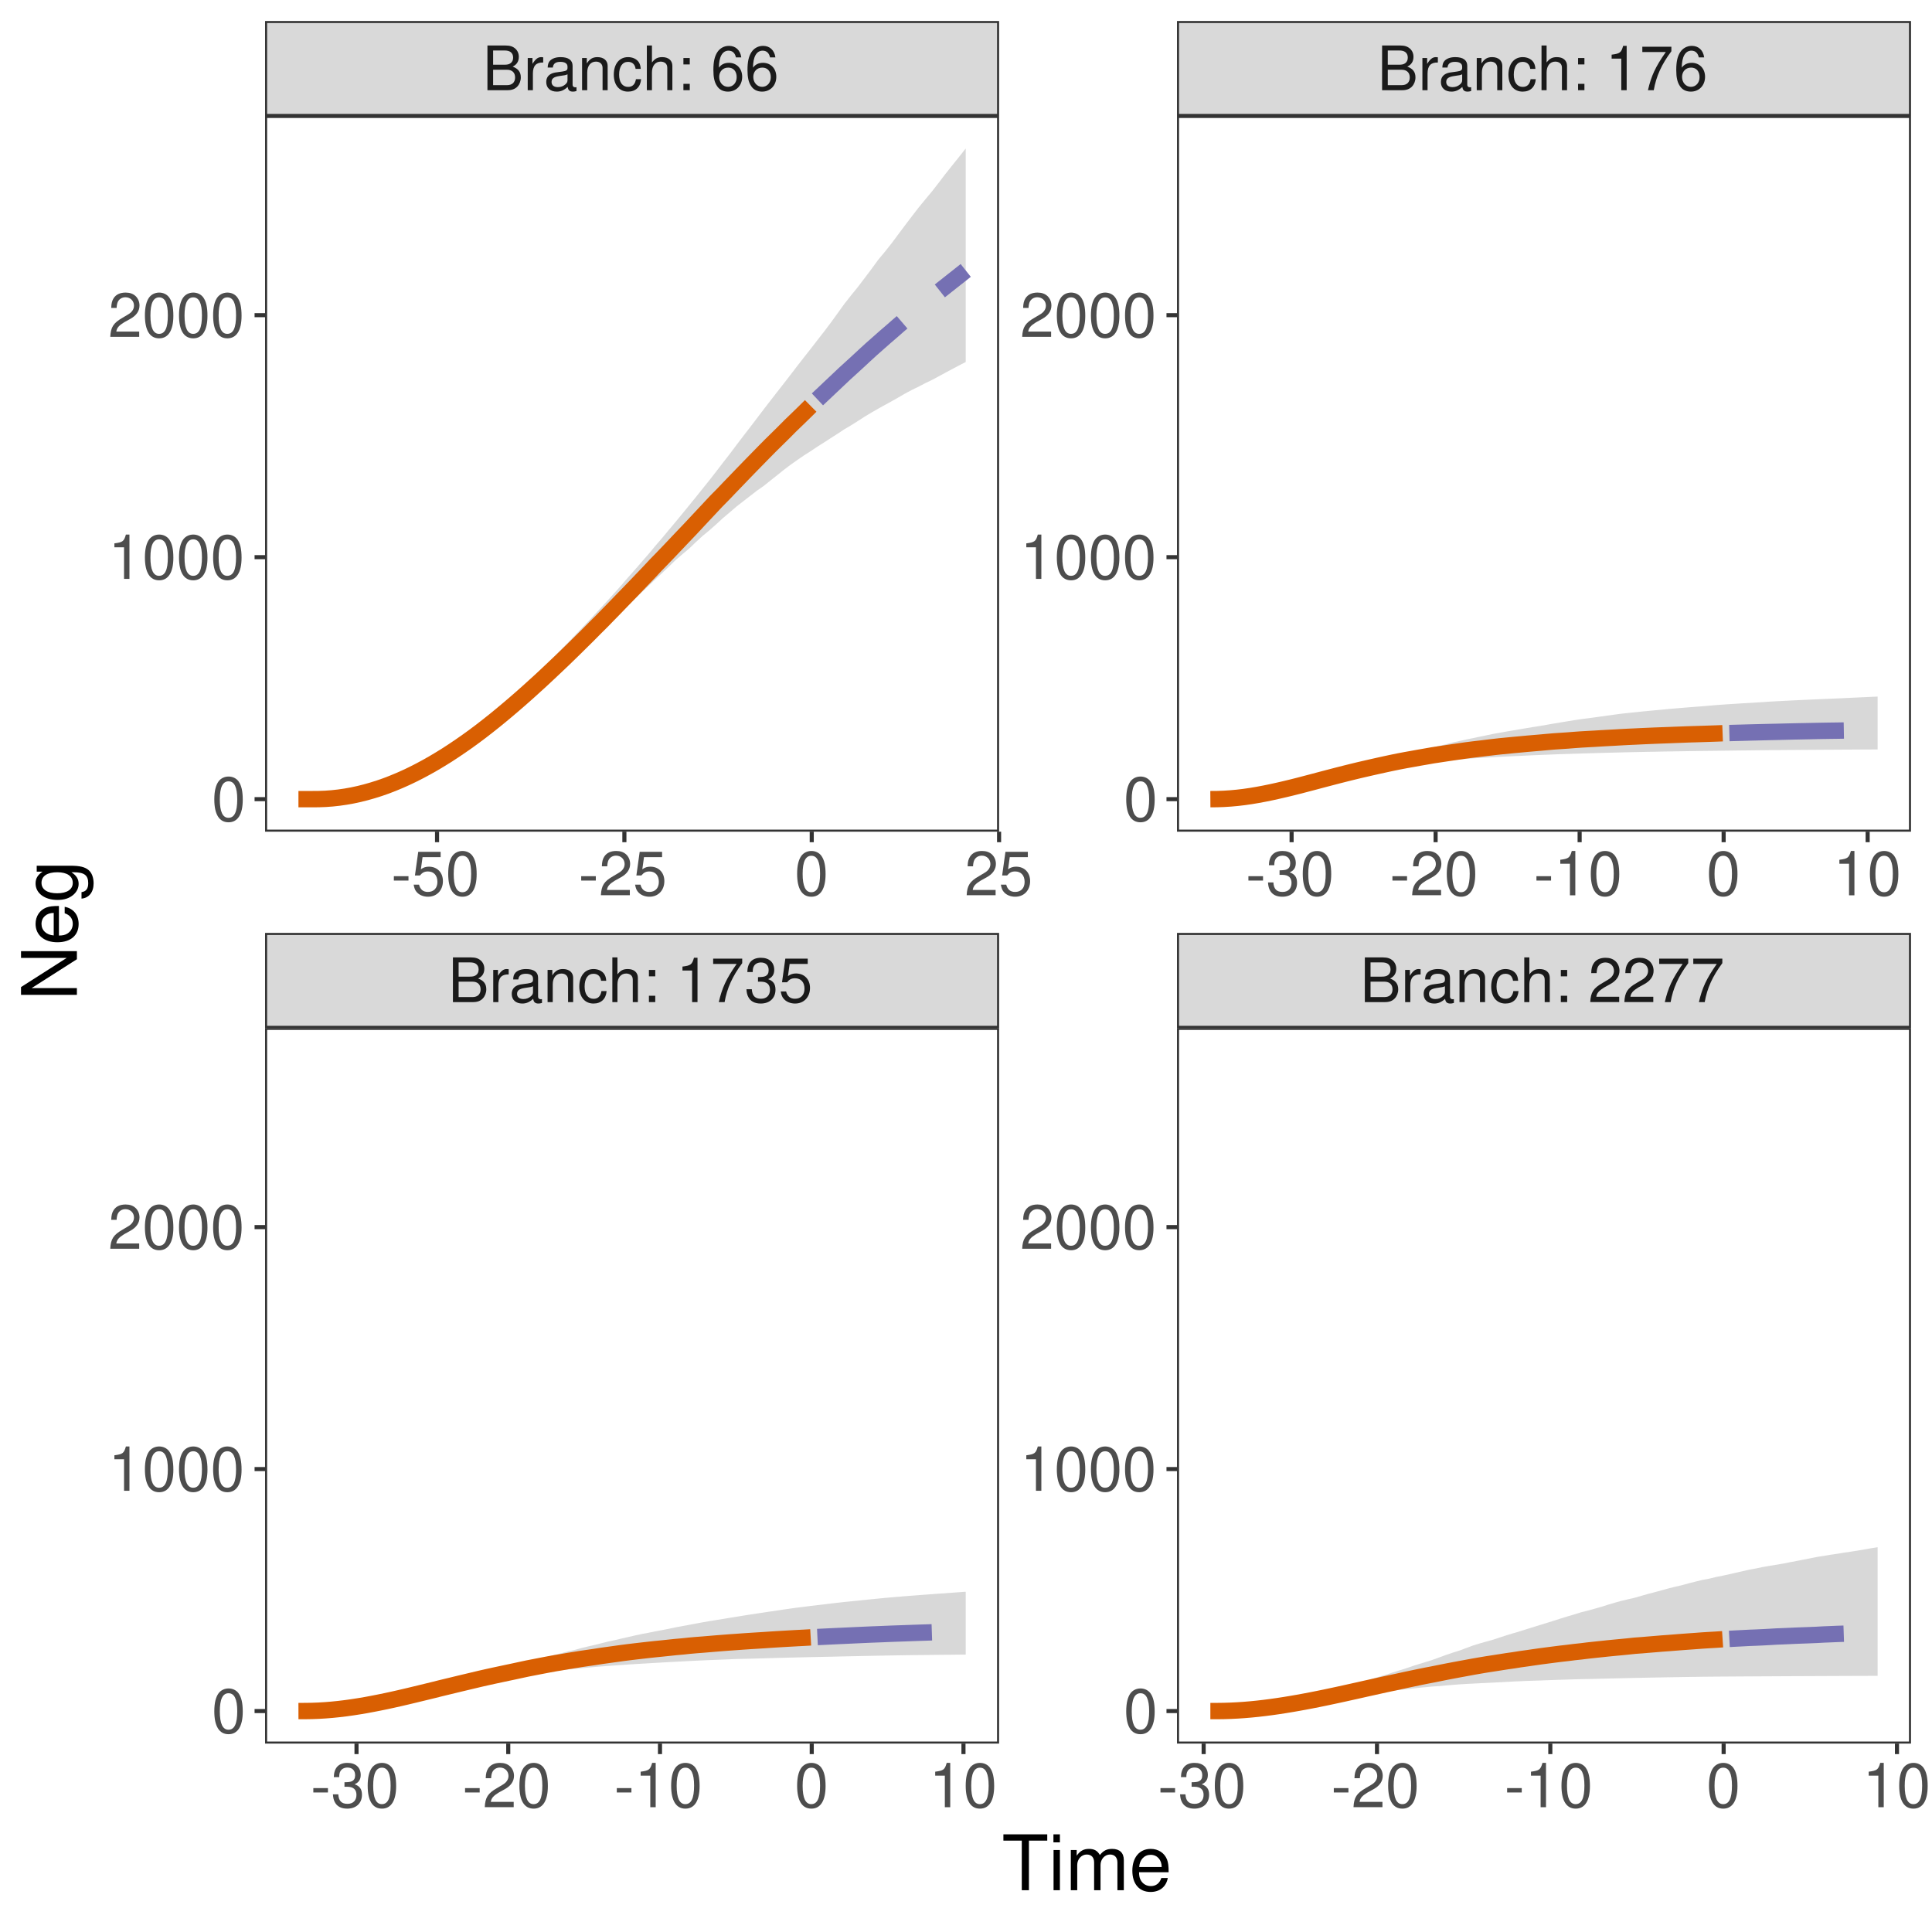 <?xml version="1.0" encoding="UTF-8"?>
<svg xmlns="http://www.w3.org/2000/svg" xmlns:xlink="http://www.w3.org/1999/xlink" width="504pt" height="504pt" viewBox="0 0 504 504" version="1.1">
<defs>
<g>
<symbol overflow="visible" id="glyph0-0">
<path style="stroke:none;" d=""/>
</symbol>
<symbol overflow="visible" id="glyph0-1">
<path style="stroke:none;" d="M 1.266 0 L 6.531 0 C 7.625 0 8.453 -0.297 9.078 -0.969 C 9.641 -1.578 9.969 -2.422 9.969 -3.328 C 9.969 -4.734 9.328 -5.578 7.844 -6.156 C 8.906 -6.656 9.453 -7.5 9.453 -8.703 C 9.453 -9.562 9.141 -10.297 8.531 -10.844 C 7.906 -11.406 7.125 -11.656 6 -11.656 L 1.266 -11.656 Z M 2.75 -6.641 L 2.75 -10.359 L 5.625 -10.359 C 6.469 -10.359 6.922 -10.234 7.328 -9.938 C 7.75 -9.609 7.969 -9.141 7.969 -8.5 C 7.969 -7.859 7.75 -7.375 7.328 -7.062 C 6.922 -6.75 6.469 -6.641 5.625 -6.641 Z M 2.75 -1.312 L 2.75 -5.328 L 6.391 -5.328 C 7.703 -5.328 8.484 -4.578 8.484 -3.312 C 8.484 -2.062 7.703 -1.312 6.391 -1.312 Z M 2.75 -1.312 "/>
</symbol>
<symbol overflow="visible" id="glyph0-2">
<path style="stroke:none;" d="M 1.109 -8.391 L 1.109 0 L 2.453 0 L 2.453 -4.359 C 2.469 -6.375 3.297 -7.266 5.141 -7.219 L 5.141 -8.578 C 4.906 -8.609 4.781 -8.625 4.625 -8.625 C 3.766 -8.625 3.109 -8.109 2.344 -6.859 L 2.344 -8.391 Z M 1.109 -8.391 "/>
</symbol>
<symbol overflow="visible" id="glyph0-3">
<path style="stroke:none;" d="M 8.562 -0.781 C 8.422 -0.75 8.359 -0.75 8.266 -0.75 C 7.812 -0.75 7.547 -0.984 7.547 -1.406 L 7.547 -6.344 C 7.547 -7.828 6.469 -8.625 4.406 -8.625 C 3.172 -8.625 2.188 -8.266 1.609 -7.641 C 1.234 -7.219 1.078 -6.734 1.047 -5.906 L 2.391 -5.906 C 2.5 -6.922 3.109 -7.391 4.359 -7.391 C 5.562 -7.391 6.219 -6.938 6.219 -6.141 L 6.219 -5.797 C 6.203 -5.219 5.922 -5.016 4.828 -4.859 C 2.938 -4.625 2.656 -4.562 2.141 -4.359 C 1.172 -3.938 0.672 -3.203 0.672 -2.109 C 0.672 -0.594 1.734 0.375 3.422 0.375 C 4.484 0.375 5.328 0 6.266 -0.859 C 6.375 0 6.781 0.375 7.641 0.375 C 7.938 0.375 8.109 0.344 8.562 0.219 Z M 6.219 -2.641 C 6.219 -2.188 6.094 -1.922 5.703 -1.547 C 5.156 -1.062 4.5 -0.797 3.719 -0.797 C 2.672 -0.797 2.062 -1.297 2.062 -2.141 C 2.062 -3.031 2.641 -3.469 4.078 -3.688 C 5.5 -3.875 5.781 -3.938 6.219 -4.141 Z M 6.219 -2.641 "/>
</symbol>
<symbol overflow="visible" id="glyph0-4">
<path style="stroke:none;" d="M 1.125 -8.391 L 1.125 0 L 2.469 0 L 2.469 -4.625 C 2.469 -6.344 3.359 -7.453 4.734 -7.453 C 5.797 -7.453 6.469 -6.812 6.469 -5.812 L 6.469 0 L 7.797 0 L 7.797 -6.344 C 7.797 -7.734 6.75 -8.625 5.141 -8.625 C 3.891 -8.625 3.094 -8.141 2.359 -6.969 L 2.359 -8.391 Z M 1.125 -8.391 "/>
</symbol>
<symbol overflow="visible" id="glyph0-5">
<path style="stroke:none;" d="M 7.531 -5.562 C 7.469 -6.391 7.297 -6.906 6.969 -7.375 C 6.406 -8.156 5.391 -8.625 4.219 -8.625 C 1.953 -8.625 0.5 -6.828 0.5 -4.047 C 0.5 -1.344 1.938 0.375 4.203 0.375 C 6.203 0.375 7.469 -0.828 7.625 -2.875 L 6.281 -2.875 C 6.062 -1.531 5.375 -0.859 4.234 -0.859 C 2.766 -0.859 1.891 -2.062 1.891 -4.047 C 1.891 -6.141 2.75 -7.391 4.203 -7.391 C 5.328 -7.391 6.031 -6.734 6.188 -5.562 Z M 7.531 -5.562 "/>
</symbol>
<symbol overflow="visible" id="glyph0-6">
<path style="stroke:none;" d="M 1.125 -11.656 L 1.125 0 L 2.453 0 L 2.453 -4.625 C 2.453 -6.344 3.344 -7.453 4.719 -7.453 C 5.172 -7.453 5.578 -7.328 5.906 -7.094 C 6.281 -6.797 6.453 -6.406 6.453 -5.812 L 6.453 0 L 7.781 0 L 7.781 -6.344 C 7.781 -7.75 6.766 -8.625 5.141 -8.625 C 3.953 -8.625 3.234 -8.25 2.453 -7.234 L 2.453 -11.656 Z M 1.125 -11.656 "/>
</symbol>
<symbol overflow="visible" id="glyph0-7">
<path style="stroke:none;" d="M 3.422 -1.656 L 1.766 -1.656 L 1.766 0 L 3.422 0 Z M 3.422 -8.391 L 1.766 -8.391 L 1.766 -6.719 L 3.422 -6.719 Z M 3.422 -8.391 "/>
</symbol>
<symbol overflow="visible" id="glyph0-8">
<path style="stroke:none;" d=""/>
</symbol>
<symbol overflow="visible" id="glyph0-9">
<path style="stroke:none;" d="M 4.141 -8.234 L 4.141 0 L 5.547 0 L 5.547 -11.562 L 4.625 -11.562 C 4.125 -9.797 3.812 -9.547 1.625 -9.266 L 1.625 -8.234 Z M 4.141 -8.234 "/>
</symbol>
<symbol overflow="visible" id="glyph0-10">
<path style="stroke:none;" d="M 8.312 -11.344 L 0.734 -11.344 L 0.734 -9.953 L 6.859 -9.953 C 4.156 -6.094 3.062 -3.734 2.203 0 L 3.719 0 C 4.344 -3.625 5.766 -6.75 8.312 -10.156 Z M 8.312 -11.344 "/>
</symbol>
<symbol overflow="visible" id="glyph0-11">
<path style="stroke:none;" d="M 3.531 -5.328 L 4.297 -5.328 C 5.844 -5.328 6.656 -4.609 6.656 -3.219 C 6.656 -1.766 5.781 -0.875 4.312 -0.875 C 2.766 -0.875 2.016 -1.656 1.922 -3.359 L 0.516 -3.359 C 0.578 -2.438 0.734 -1.828 1.016 -1.312 C 1.594 -0.188 2.703 0.375 4.25 0.375 C 6.594 0.375 8.094 -1.047 8.094 -3.234 C 8.094 -4.703 7.531 -5.5 6.172 -5.984 C 7.234 -6.422 7.766 -7.219 7.766 -8.391 C 7.766 -10.375 6.469 -11.562 4.297 -11.562 C 2.016 -11.562 0.797 -10.281 0.75 -7.844 L 2.156 -7.844 C 2.172 -8.547 2.234 -8.938 2.422 -9.297 C 2.734 -9.953 3.438 -10.344 4.312 -10.344 C 5.562 -10.344 6.312 -9.578 6.312 -8.344 C 6.312 -7.516 6.031 -7.031 5.406 -6.75 C 5.031 -6.594 4.516 -6.531 3.531 -6.516 Z M 3.531 -5.328 "/>
</symbol>
<symbol overflow="visible" id="glyph0-12">
<path style="stroke:none;" d="M 7.609 -11.344 L 1.766 -11.344 L 0.906 -5.172 L 2.203 -5.172 C 2.859 -5.953 3.406 -6.219 4.297 -6.219 C 5.828 -6.219 6.766 -5.188 6.766 -3.5 C 6.766 -1.875 5.828 -0.875 4.281 -0.875 C 3.062 -0.875 2.297 -1.5 1.969 -2.781 L 0.562 -2.781 C 0.75 -1.859 0.906 -1.406 1.25 -0.984 C 1.891 -0.125 3.047 0.375 4.312 0.375 C 6.609 0.375 8.203 -1.297 8.203 -3.703 C 8.203 -5.938 6.719 -7.469 4.547 -7.469 C 3.75 -7.469 3.109 -7.266 2.453 -6.781 L 2.891 -9.953 L 7.609 -9.953 Z M 7.609 -11.344 "/>
</symbol>
<symbol overflow="visible" id="glyph0-13">
<path style="stroke:none;" d="M 8.094 -1.391 L 2.125 -1.391 C 2.266 -2.359 2.781 -2.953 4.172 -3.812 L 5.781 -4.703 C 7.359 -5.578 8.172 -6.766 8.172 -8.188 C 8.172 -9.156 7.797 -10.047 7.125 -10.672 C 6.453 -11.281 5.609 -11.562 4.547 -11.562 C 3.109 -11.562 2.031 -11.062 1.406 -10.062 C 1.016 -9.453 0.828 -8.734 0.797 -7.562 L 2.203 -7.562 C 2.25 -8.359 2.359 -8.812 2.547 -9.203 C 2.906 -9.906 3.641 -10.344 4.5 -10.344 C 5.781 -10.344 6.734 -9.406 6.734 -8.156 C 6.734 -7.234 6.203 -6.438 5.203 -5.859 L 3.734 -4.984 C 1.359 -3.625 0.672 -2.547 0.547 -0.016 L 8.094 -0.016 Z M 8.094 -1.391 "/>
</symbol>
<symbol overflow="visible" id="glyph0-14">
<path style="stroke:none;" d="M 7.969 -8.562 C 7.703 -10.453 6.484 -11.562 4.75 -11.562 C 3.5 -11.562 2.391 -10.953 1.719 -9.922 C 0.984 -8.781 0.688 -7.375 0.688 -5.281 C 0.688 -3.328 0.953 -2.094 1.641 -1.078 C 2.25 -0.125 3.25 0.375 4.5 0.375 C 6.656 0.375 8.203 -1.25 8.203 -3.5 C 8.203 -5.625 6.766 -7.141 4.734 -7.141 C 3.609 -7.141 2.734 -6.719 2.125 -5.875 C 2.141 -8.734 3.047 -10.312 4.656 -10.312 C 5.641 -10.312 6.344 -9.688 6.562 -8.562 Z M 4.562 -5.891 C 5.922 -5.891 6.766 -4.922 6.766 -3.391 C 6.766 -1.938 5.812 -0.875 4.516 -0.875 C 3.203 -0.875 2.203 -1.984 2.203 -3.453 C 2.203 -4.891 3.172 -5.891 4.562 -5.891 Z M 4.562 -5.891 "/>
</symbol>
<symbol overflow="visible" id="glyph0-15">
<path style="stroke:none;" d="M 4.547 -4.984 L 0.734 -4.984 L 0.734 -3.844 L 4.547 -3.844 Z M 4.547 -4.984 "/>
</symbol>
<symbol overflow="visible" id="glyph0-16">
<path style="stroke:none;" d="M 4.406 -11.562 C 3.344 -11.562 2.391 -11.094 1.797 -10.297 C 1.062 -9.281 0.688 -7.75 0.688 -5.594 C 0.688 -1.703 1.969 0.375 4.406 0.375 C 6.797 0.375 8.109 -1.703 8.109 -5.5 C 8.109 -7.75 7.766 -9.25 7.016 -10.297 C 6.422 -11.109 5.469 -11.562 4.406 -11.562 Z M 4.406 -10.312 C 5.922 -10.312 6.672 -8.766 6.672 -5.625 C 6.672 -2.344 5.938 -0.797 4.375 -0.797 C 2.875 -0.797 2.125 -2.406 2.125 -5.578 C 2.125 -8.766 2.875 -10.312 4.406 -10.312 Z M 4.406 -10.312 "/>
</symbol>
<symbol overflow="visible" id="glyph1-0">
<path style="stroke:none;" d=""/>
</symbol>
<symbol overflow="visible" id="glyph1-1">
<path style="stroke:none;" d="M 7.078 -12.938 L 11.859 -12.938 L 11.859 -14.578 L 0.422 -14.578 L 0.422 -12.938 L 5.219 -12.938 L 5.219 0 L 7.078 0 Z M 7.078 -12.938 "/>
</symbol>
<symbol overflow="visible" id="glyph1-2">
<path style="stroke:none;" d="M 3 -10.484 L 1.344 -10.484 L 1.344 0 L 3 0 Z M 3 -14.578 L 1.312 -14.578 L 1.312 -12.484 L 3 -12.484 Z M 3 -14.578 "/>
</symbol>
<symbol overflow="visible" id="glyph1-3">
<path style="stroke:none;" d="M 1.406 -10.484 L 1.406 0 L 3.078 0 L 3.078 -6.578 C 3.078 -8.094 4.188 -9.312 5.547 -9.312 C 6.781 -9.312 7.484 -8.562 7.484 -7.219 L 7.484 0 L 9.156 0 L 9.156 -6.578 C 9.156 -8.094 10.266 -9.312 11.625 -9.312 C 12.844 -9.312 13.562 -8.547 13.562 -7.219 L 13.562 0 L 15.234 0 L 15.234 -7.859 C 15.234 -9.734 14.156 -10.781 12.203 -10.781 C 10.797 -10.781 9.953 -10.359 8.984 -9.188 C 8.359 -10.297 7.516 -10.781 6.156 -10.781 C 4.766 -10.781 3.812 -10.266 2.938 -9 L 2.938 -10.484 Z M 1.406 -10.484 "/>
</symbol>
<symbol overflow="visible" id="glyph1-4">
<path style="stroke:none;" d="M 10.266 -4.688 C 10.266 -6.281 10.141 -7.234 9.844 -8.016 C 9.156 -9.734 7.562 -10.781 5.594 -10.781 C 2.688 -10.781 0.797 -8.562 0.797 -5.094 C 0.797 -1.641 2.594 0.453 5.562 0.453 C 7.953 0.453 9.625 -0.906 10.047 -3.188 L 8.359 -3.188 C 7.906 -1.797 6.953 -1.078 5.625 -1.078 C 4.562 -1.078 3.656 -1.562 3.094 -2.438 C 2.703 -3.047 2.562 -3.641 2.547 -4.688 Z M 2.578 -6.047 C 2.719 -7.984 3.906 -9.234 5.578 -9.234 C 7.281 -9.234 8.453 -7.922 8.453 -6.047 Z M 2.578 -6.047 "/>
</symbol>
<symbol overflow="visible" id="glyph2-0">
<path style="stroke:none;" d=""/>
</symbol>
<symbol overflow="visible" id="glyph2-1">
<path style="stroke:none;" d="M -14.578 -12.922 L -14.578 -11.156 L -2.656 -11.156 L -14.578 -3.547 L -14.578 -1.516 L 0 -1.516 L 0 -3.281 L -11.812 -3.281 L 0 -10.812 L 0 -12.922 Z M -14.578 -12.922 "/>
</symbol>
<symbol overflow="visible" id="glyph2-2">
<path style="stroke:none;" d="M -4.688 -10.266 C -6.281 -10.266 -7.234 -10.141 -8.016 -9.844 C -9.734 -9.156 -10.781 -7.562 -10.781 -5.594 C -10.781 -2.688 -8.562 -0.797 -5.094 -0.797 C -1.641 -0.797 0.453 -2.594 0.453 -5.562 C 0.453 -7.953 -0.906 -9.625 -3.188 -10.047 L -3.188 -8.359 C -1.797 -7.906 -1.078 -6.953 -1.078 -5.625 C -1.078 -4.562 -1.562 -3.656 -2.438 -3.094 C -3.047 -2.703 -3.641 -2.562 -4.688 -2.547 Z M -6.047 -2.578 C -7.984 -2.719 -9.234 -3.906 -9.234 -5.578 C -9.234 -7.281 -7.922 -8.453 -6.047 -8.453 Z M -6.047 -2.578 "/>
</symbol>
<symbol overflow="visible" id="glyph2-3">
<path style="stroke:none;" d="M -10.484 -8.078 L -8.953 -8.078 C -10.219 -7.234 -10.781 -6.312 -10.781 -5 C -10.781 -2.453 -8.422 -0.703 -5.062 -0.703 C -3.297 -0.703 -2.016 -1.125 -0.953 -2.016 C -0.047 -2.797 0.453 -3.797 0.453 -4.875 C 0.453 -6.141 -0.094 -7.047 -1.422 -7.922 L -0.875 -7.922 C 1.922 -7.922 2.953 -7.141 2.953 -5.062 C 2.953 -3.641 2.406 -2.906 1.203 -2.734 L 1.203 -1.047 C 3.141 -1.203 4.359 -2.734 4.359 -5.016 C 4.359 -6.562 3.859 -7.844 3.016 -8.516 C 2.047 -9.312 0.734 -9.625 -1.719 -9.625 L -10.484 -9.625 Z M -9.234 -5.156 C -9.234 -6.922 -7.766 -7.922 -5.094 -7.922 C -2.562 -7.922 -1.078 -6.906 -1.078 -5.156 C -1.078 -3.438 -2.578 -2.438 -5.156 -2.438 C -7.719 -2.438 -9.234 -3.438 -9.234 -5.156 Z M -9.234 -5.156 "/>
</symbol>
</g>
<clipPath id="clip1">
  <path d="M 69.152 30.246 L 260.633 30.246 L 260.633 216.957 L 69.152 216.957 Z M 69.152 30.246 "/>
</clipPath>
<clipPath id="clip2">
  <path d="M 69.152 30.246 L 260.633 30.246 L 260.633 216.957 L 69.152 216.957 Z M 69.152 30.246 "/>
</clipPath>
<clipPath id="clip3">
  <path d="M 69.152 268.137 L 260.633 268.137 L 260.633 454.848 L 69.152 454.848 Z M 69.152 268.137 "/>
</clipPath>
<clipPath id="clip4">
  <path d="M 69.152 268.137 L 260.633 268.137 L 260.633 454.848 L 69.152 454.848 Z M 69.152 268.137 "/>
</clipPath>
<clipPath id="clip5">
  <path d="M 307.043 30.246 L 498.523 30.246 L 498.523 216.957 L 307.043 216.957 Z M 307.043 30.246 "/>
</clipPath>
<clipPath id="clip6">
  <path d="M 307.043 30.246 L 498.523 30.246 L 498.523 216.957 L 307.043 216.957 Z M 307.043 30.246 "/>
</clipPath>
<clipPath id="clip7">
  <path d="M 307.043 268.137 L 498.523 268.137 L 498.523 454.848 L 307.043 454.848 Z M 307.043 268.137 "/>
</clipPath>
<clipPath id="clip8">
  <path d="M 307.043 268.137 L 498.523 268.137 L 498.523 454.848 L 307.043 454.848 Z M 307.043 268.137 "/>
</clipPath>
<clipPath id="clip9">
  <path d="M 69.152 243.371 L 260.633 243.371 L 260.633 268.137 L 69.152 268.137 Z M 69.152 243.371 "/>
</clipPath>
<clipPath id="clip10">
  <path d="M 307.043 243.371 L 498.523 243.371 L 498.523 268.137 L 307.043 268.137 Z M 307.043 243.371 "/>
</clipPath>
<clipPath id="clip11">
  <path d="M 69.152 5.48 L 260.633 5.48 L 260.633 30.246 L 69.152 30.246 Z M 69.152 5.48 "/>
</clipPath>
<clipPath id="clip12">
  <path d="M 307.043 5.48 L 498.523 5.48 L 498.523 30.246 L 307.043 30.246 Z M 307.043 5.48 "/>
</clipPath>
</defs>
<g id="surface132243">
<rect x="0" y="0" width="504" height="504" style="fill:rgb(100%,100%,100%);fill-opacity:1;stroke:none;"/>
<rect x="0" y="0" width="504" height="504" style="fill:rgb(100%,100%,100%);fill-opacity:1;stroke:none;"/>
<path style="fill:none;stroke-width:1.067;stroke-linecap:round;stroke-linejoin:round;stroke:rgb(100%,100%,100%);stroke-opacity:1;stroke-miterlimit:10;" d="M 0 504 L 504 504 L 504 0 L 0 0 Z M 0 504 "/>
<g clip-path="url(#clip1)" clip-rule="nonzero">
<path style=" stroke:none;fill-rule:nonzero;fill:rgb(100%,100%,100%);fill-opacity:1;" d="M 69.152 216.957 L 260.633 216.957 L 260.633 30.246 L 69.152 30.246 Z M 69.152 216.957 "/>
</g>
<path style=" stroke:none;fill-rule:nonzero;fill:rgb(49.804%,49.804%,49.804%);fill-opacity:0.298;" d="M 77.855 208.473 L 79.613 208.473 L 81.371 208.465 L 83.129 208.402 L 84.887 208.281 L 86.645 208.102 L 88.402 207.859 L 90.164 207.547 L 91.922 207.176 L 93.68 206.738 L 95.438 206.242 L 97.195 205.688 L 98.953 205.07 L 100.711 204.375 L 102.469 203.629 L 104.23 202.812 L 105.988 201.945 L 107.746 201.004 L 109.504 200.012 L 111.262 198.961 L 113.02 197.879 L 114.777 196.75 L 116.535 195.555 L 118.297 194.312 L 120.055 193.02 L 121.812 191.699 L 123.57 190.309 L 125.328 188.883 L 127.086 187.438 L 128.844 185.949 L 130.602 184.422 L 132.363 182.879 L 134.121 181.301 L 135.879 179.676 L 137.637 178.027 L 139.395 176.316 L 141.152 174.621 L 142.91 172.895 L 144.668 171.148 L 146.43 169.371 L 148.188 167.598 L 149.945 165.789 L 151.703 163.945 L 153.461 162.113 L 155.219 160.215 L 156.977 158.32 L 158.738 156.414 L 160.496 154.461 L 162.254 152.48 L 164.012 150.441 L 165.77 148.461 L 167.527 146.434 L 169.285 144.418 L 171.043 142.305 L 172.805 140.262 L 174.562 138.148 L 176.32 136.051 L 178.078 133.918 L 179.836 131.762 L 181.594 129.598 L 183.352 127.402 L 185.109 125.219 L 186.871 122.953 L 188.629 120.664 L 190.387 118.402 L 192.145 116.062 L 193.902 113.75 L 195.66 111.48 L 197.418 109.172 L 199.176 106.852 L 200.938 104.566 L 202.695 102.309 L 204.453 100.059 L 206.211 97.785 L 207.969 95.488 L 209.727 93.23 L 211.484 91 L 213.242 88.727 L 215.004 86.469 L 216.762 84.133 L 218.52 81.695 L 220.277 79.262 L 222.035 77.031 L 223.793 74.871 L 225.551 72.551 L 227.309 70.227 L 229.07 67.805 L 230.828 65.695 L 232.586 63.477 L 234.344 61.117 L 236.102 58.762 L 237.859 56.461 L 239.617 54.176 L 241.375 52.031 L 243.137 49.918 L 244.895 47.66 L 246.652 45.355 L 248.41 43.145 L 250.168 40.961 L 251.926 38.734 L 251.926 94.43 L 250.168 95.344 L 248.41 96.273 L 246.652 97.215 L 244.895 98.172 L 243.137 99.113 L 241.375 99.957 L 239.617 100.875 L 237.859 101.73 L 236.102 102.668 L 234.344 103.691 L 232.586 104.688 L 230.828 105.652 L 229.07 106.629 L 227.309 107.637 L 225.551 108.703 L 223.793 109.836 L 222.035 110.938 L 220.277 111.977 L 218.52 113.137 L 216.762 114.262 L 215.004 115.402 L 213.242 116.516 L 211.484 117.691 L 209.727 118.805 L 207.969 120.02 L 206.211 121.262 L 204.453 122.586 L 202.695 124 L 200.938 125.395 L 199.176 126.805 L 197.418 128.031 L 195.66 129.402 L 193.902 130.758 L 192.145 132.129 L 190.387 133.637 L 188.629 135.121 L 186.871 136.738 L 185.109 138.309 L 183.352 139.75 L 181.594 141.352 L 179.836 143.051 L 178.078 144.531 L 176.32 146.039 L 174.562 147.742 L 172.805 149.414 L 171.043 151.066 L 169.285 152.738 L 167.527 154.398 L 165.77 156.086 L 164.012 157.828 L 162.254 159.559 L 160.496 161.305 L 158.738 163.047 L 156.977 164.77 L 155.219 166.504 L 153.461 168.254 L 151.703 169.953 L 149.945 171.637 L 148.188 173.324 L 146.43 174.996 L 144.668 176.609 L 142.91 178.223 L 141.152 179.793 L 139.395 181.352 L 137.637 182.859 L 135.879 184.328 L 134.121 185.773 L 132.363 187.199 L 130.602 188.574 L 128.844 189.918 L 127.086 191.223 L 125.328 192.496 L 123.57 193.711 L 121.812 194.887 L 120.055 196.031 L 118.297 197.129 L 116.535 198.18 L 114.777 199.184 L 113.02 200.145 L 111.262 201.051 L 109.504 201.914 L 107.746 202.723 L 105.988 203.488 L 104.23 204.199 L 102.469 204.855 L 100.711 205.453 L 98.953 206.004 L 97.195 206.5 L 95.438 206.941 L 93.68 207.332 L 91.922 207.664 L 90.164 207.938 L 88.402 208.16 L 86.645 208.324 L 84.887 208.426 L 83.129 208.473 Z M 77.855 208.473 "/>
<path style="fill:none;stroke-width:4.268;stroke-linecap:butt;stroke-linejoin:round;stroke:rgb(85.098%,37.255%,0.784%);stroke-opacity:1;stroke-miterlimit:10;" d="M 77.855 208.473 L 81.371 208.473 L 83.129 208.461 L 84.887 208.395 L 86.645 208.266 L 88.402 208.074 L 90.164 207.82 L 91.922 207.504 L 93.68 207.125 L 95.438 206.684 L 97.195 206.184 L 98.953 205.629 L 100.711 205.016 L 102.469 204.336 L 104.23 203.605 L 105.988 202.82 L 107.746 201.98 L 109.504 201.086 L 111.262 200.141 L 113.02 199.145 L 114.777 198.098 L 116.535 197.012 L 118.297 195.863 L 120.055 194.676 L 121.812 193.453 L 123.57 192.18 L 125.328 190.867 L 127.086 189.504 L 128.844 188.113 L 130.602 186.676 L 132.363 185.207 L 134.121 183.711 L 135.879 182.184 L 137.637 180.629 L 139.395 179.035 L 141.152 177.438 L 142.91 175.797 L 144.668 174.141 L 146.43 172.473 L 148.188 170.777 L 149.945 169.059 L 151.703 167.324 L 153.461 165.586 L 155.219 163.809 L 156.977 162.062 L 158.738 160.254 L 160.496 158.453 L 162.254 156.625 L 164.012 154.816 L 165.77 152.992 L 167.527 151.152 L 169.285 149.316 L 171.043 147.434 L 172.805 145.621 L 174.562 143.793 L 176.32 141.941 L 178.078 140.086 L 179.836 138.25 L 181.594 136.371 L 183.352 134.488 L 185.109 132.613 L 186.871 130.73 L 188.629 128.949 L 190.387 127.109 L 192.145 125.285 L 193.902 123.457 L 195.66 121.645 L 199.176 118.051 L 200.938 116.266 L 202.695 114.539 L 204.453 112.805 L 206.211 111.031 L 207.969 109.34 L 209.727 107.629 L 211.484 105.895 "/>
<path style="fill:none;stroke-width:4.268;stroke-linecap:butt;stroke-linejoin:round;stroke:rgb(45.882%,43.922%,70.196%);stroke-opacity:1;stroke-dasharray:29.875,12.804;stroke-miterlimit:10;" d="M 213.242 104.184 L 215.004 102.527 L 216.762 100.863 L 218.52 99.203 L 220.277 97.539 L 222.035 95.941 L 223.793 94.332 L 225.551 92.699 L 227.309 91.09 L 229.07 89.535 L 230.828 87.98 L 232.586 86.469 L 234.344 84.926 L 236.102 83.418 L 237.859 81.902 L 239.617 80.422 L 241.375 78.977 L 243.137 77.539 L 244.895 76.113 L 248.41 73.332 L 250.168 71.945 L 251.926 70.547 "/>
<g clip-path="url(#clip2)" clip-rule="nonzero">
<path style="fill:none;stroke-width:1.067;stroke-linecap:round;stroke-linejoin:round;stroke:rgb(20%,20%,20%);stroke-opacity:1;stroke-miterlimit:10;" d="M 69.152 216.957 L 260.633 216.957 L 260.633 30.246 L 69.152 30.246 Z M 69.152 216.957 "/>
</g>
<g clip-path="url(#clip3)" clip-rule="nonzero">
<path style=" stroke:none;fill-rule:nonzero;fill:rgb(100%,100%,100%);fill-opacity:1;" d="M 69.152 454.848 L 260.633 454.848 L 260.633 268.137 L 69.152 268.137 Z M 69.152 454.848 "/>
</g>
<path style=" stroke:none;fill-rule:nonzero;fill:rgb(49.804%,49.804%,49.804%);fill-opacity:0.298;" d="M 77.855 446.363 L 79.613 446.348 L 81.371 446.293 L 83.129 446.199 L 84.887 446.066 L 86.645 445.891 L 88.402 445.668 L 90.164 445.406 L 91.922 445.109 L 93.68 444.781 L 95.438 444.43 L 97.195 444.059 L 98.953 443.664 L 100.711 443.238 L 102.469 442.801 L 104.23 442.355 L 107.746 441.449 L 109.504 440.988 L 111.262 440.52 L 113.02 440.047 L 114.777 439.578 L 116.535 439.113 L 118.297 438.629 L 120.055 438.176 L 121.812 437.73 L 123.57 437.27 L 125.328 436.793 L 127.086 436.305 L 128.844 435.824 L 130.602 435.391 L 132.363 434.883 L 134.121 434.441 L 135.879 433.977 L 137.637 433.555 L 139.395 433.086 L 141.152 432.621 L 142.91 432.164 L 144.668 431.691 L 146.43 431.273 L 148.188 430.797 L 149.945 430.406 L 151.703 429.918 L 153.461 429.496 L 155.219 429.09 L 156.977 428.652 L 158.738 428.203 L 160.496 427.836 L 162.254 427.418 L 164.012 427.02 L 165.77 426.617 L 167.527 426.238 L 169.285 425.914 L 171.043 425.559 L 172.805 425.23 L 176.32 424.512 L 181.594 423.527 L 183.352 423.203 L 185.109 422.895 L 186.871 422.613 L 188.629 422.332 L 190.387 422.039 L 192.145 421.75 L 193.902 421.465 L 195.66 421.191 L 197.418 420.922 L 199.176 420.66 L 200.938 420.395 L 202.695 420.133 L 204.453 419.875 L 206.211 419.621 L 207.969 419.383 L 209.727 419.164 L 211.484 418.941 L 213.242 418.727 L 215.004 418.516 L 216.762 418.309 L 218.52 418.105 L 220.277 417.91 L 222.035 417.734 L 223.793 417.562 L 225.551 417.375 L 227.309 417.195 L 229.07 417.02 L 230.828 416.848 L 232.586 416.695 L 234.344 416.547 L 236.102 416.402 L 239.617 416.129 L 241.375 415.996 L 243.137 415.867 L 244.895 415.738 L 250.168 415.363 L 251.926 415.234 L 251.926 431.633 L 250.168 431.648 L 248.41 431.668 L 244.895 431.699 L 243.137 431.719 L 241.375 431.738 L 239.617 431.754 L 237.859 431.773 L 236.102 431.797 L 234.344 431.824 L 230.828 431.887 L 229.07 431.922 L 227.309 431.953 L 225.551 431.988 L 223.793 432.027 L 222.035 432.062 L 218.52 432.141 L 216.762 432.184 L 215.004 432.219 L 213.242 432.254 L 209.727 432.332 L 207.969 432.375 L 206.211 432.414 L 204.453 432.461 L 202.695 432.504 L 200.938 432.551 L 199.176 432.602 L 195.66 432.703 L 192.145 432.781 L 188.629 432.93 L 186.871 433 L 185.109 433.066 L 181.594 433.223 L 179.836 433.309 L 178.078 433.406 L 176.32 433.496 L 174.562 433.59 L 172.805 433.688 L 171.043 433.789 L 169.285 433.898 L 165.77 434.102 L 164.012 434.211 L 162.254 434.34 L 158.738 434.582 L 156.977 434.715 L 155.219 434.859 L 153.461 435.02 L 151.703 435.184 L 149.945 435.344 L 148.188 435.516 L 146.43 435.699 L 144.668 435.895 L 142.91 436.121 L 141.152 436.332 L 139.395 436.559 L 137.637 436.805 L 135.879 437.055 L 134.121 437.324 L 132.363 437.602 L 130.602 437.926 L 128.844 438.215 L 127.086 438.543 L 125.328 438.867 L 121.812 439.586 L 120.055 439.984 L 118.297 440.371 L 116.535 440.762 L 114.777 441.164 L 113.02 441.555 L 111.262 441.953 L 107.746 442.742 L 105.988 443.117 L 104.23 443.484 L 102.469 443.836 L 100.711 444.172 L 98.953 444.492 L 97.195 444.797 L 95.438 445.07 L 93.68 445.328 L 91.922 445.559 L 90.164 445.766 L 88.402 445.945 L 86.645 446.094 L 84.887 446.215 L 83.129 446.301 L 81.371 446.352 L 79.613 446.363 Z M 77.855 446.363 "/>
<path style="fill:none;stroke-width:4.268;stroke-linecap:butt;stroke-linejoin:round;stroke:rgb(85.098%,37.255%,0.784%);stroke-opacity:1;stroke-miterlimit:10;" d="M 77.855 446.363 L 79.613 446.359 L 81.371 446.332 L 83.129 446.266 L 84.887 446.16 L 86.645 446.016 L 88.402 445.836 L 90.164 445.625 L 91.922 445.379 L 93.68 445.105 L 95.438 444.809 L 97.195 444.48 L 98.953 444.137 L 100.711 443.777 L 102.469 443.395 L 104.23 443 L 105.988 442.59 L 107.746 442.172 L 111.262 441.32 L 113.02 440.891 L 114.777 440.449 L 116.535 440.023 L 118.297 439.598 L 120.055 439.172 L 125.328 437.918 L 127.086 437.52 L 128.844 437.133 L 130.602 436.758 L 132.363 436.383 L 134.121 436.012 L 135.879 435.629 L 137.637 435.254 L 139.395 434.914 L 141.152 434.57 L 142.91 434.234 L 144.668 433.914 L 146.43 433.621 L 148.188 433.316 L 149.945 433.035 L 151.703 432.75 L 153.461 432.496 L 155.219 432.238 L 156.977 431.965 L 158.738 431.719 L 160.496 431.477 L 162.254 431.23 L 164.012 431.004 L 165.77 430.793 L 167.527 430.59 L 169.285 430.391 L 171.043 430.203 L 172.805 430.027 L 174.562 429.844 L 176.32 429.656 L 178.078 429.504 L 179.836 429.316 L 181.594 429.16 L 183.352 429.027 L 185.109 428.879 L 186.871 428.73 L 188.629 428.59 L 190.387 428.457 L 192.145 428.336 L 193.902 428.207 L 195.66 428.09 L 199.176 427.871 L 200.938 427.75 L 202.695 427.637 L 206.211 427.434 L 207.969 427.336 L 209.727 427.246 L 211.484 427.145 "/>
<path style="fill:none;stroke-width:4.268;stroke-linecap:butt;stroke-linejoin:round;stroke:rgb(45.882%,43.922%,70.196%);stroke-opacity:1;stroke-dasharray:29.875,12.804;stroke-miterlimit:10;" d="M 213.242 427.051 L 215.004 426.965 L 216.762 426.879 L 218.52 426.797 L 220.277 426.719 L 223.793 426.555 L 227.309 426.398 L 229.07 426.332 L 230.828 426.262 L 232.586 426.188 L 234.344 426.125 L 236.102 426.066 L 237.859 426 L 239.617 425.938 L 241.375 425.883 L 243.137 425.824 L 244.895 425.77 L 246.652 425.723 L 248.41 425.68 L 251.926 425.602 "/>
<g clip-path="url(#clip4)" clip-rule="nonzero">
<path style="fill:none;stroke-width:1.067;stroke-linecap:round;stroke-linejoin:round;stroke:rgb(20%,20%,20%);stroke-opacity:1;stroke-miterlimit:10;" d="M 69.152 454.848 L 260.633 454.848 L 260.633 268.137 L 69.152 268.137 Z M 69.152 454.848 "/>
</g>
<g clip-path="url(#clip5)" clip-rule="nonzero">
<path style=" stroke:none;fill-rule:nonzero;fill:rgb(100%,100%,100%);fill-opacity:1;" d="M 307.043 216.957 L 498.523 216.957 L 498.523 30.246 L 307.043 30.246 Z M 307.043 216.957 "/>
</g>
<path style=" stroke:none;fill-rule:nonzero;fill:rgb(49.804%,49.804%,49.804%);fill-opacity:0.298;" d="M 315.746 208.473 L 317.504 208.445 L 319.262 208.355 L 321.02 208.191 L 322.777 207.957 L 324.535 207.66 L 326.293 207.309 L 328.055 206.926 L 329.812 206.492 L 331.57 206.023 L 333.328 205.535 L 335.086 205.051 L 336.844 204.547 L 338.602 204.047 L 340.359 203.566 L 342.121 203.062 L 343.879 202.598 L 345.637 202.129 L 349.152 201.184 L 350.91 200.723 L 352.668 200.27 L 354.426 199.84 L 356.188 199.402 L 357.945 198.949 L 359.703 198.5 L 363.219 197.586 L 364.977 197.125 L 366.734 196.723 L 368.492 196.324 L 370.254 195.883 L 372.012 195.426 L 373.77 194.957 L 375.527 194.543 L 377.285 194.133 L 379.043 193.672 L 380.801 193.289 L 382.559 192.902 L 384.32 192.543 L 386.078 192.168 L 387.836 191.809 L 389.594 191.438 L 393.109 190.812 L 394.867 190.52 L 396.625 190.215 L 398.387 189.918 L 400.145 189.633 L 401.902 189.355 L 403.66 189.047 L 405.418 188.742 L 407.176 188.445 L 408.934 188.156 L 410.691 187.875 L 412.453 187.602 L 414.211 187.383 L 415.969 187.145 L 417.727 186.898 L 421.242 186.414 L 423 186.18 L 424.758 185.988 L 426.52 185.805 L 428.277 185.625 L 430.035 185.453 L 431.793 185.285 L 435.309 184.957 L 437.066 184.805 L 438.824 184.656 L 440.586 184.512 L 442.344 184.375 L 444.102 184.242 L 445.859 184.09 L 447.617 183.941 L 449.375 183.812 L 451.133 183.695 L 452.891 183.582 L 454.652 183.469 L 458.168 183.258 L 459.926 183.156 L 461.684 183.031 L 463.441 182.934 L 466.957 182.754 L 468.719 182.668 L 472.234 182.504 L 475.75 182.348 L 477.508 182.273 L 479.266 182.203 L 481.027 182.121 L 482.785 182.035 L 484.543 181.953 L 486.301 181.875 L 488.059 181.793 L 489.816 181.719 L 489.816 195.508 L 488.059 195.52 L 484.543 195.535 L 482.785 195.547 L 481.027 195.555 L 479.266 195.566 L 477.508 195.578 L 475.75 195.586 L 470.477 195.621 L 468.719 195.637 L 466.957 195.648 L 465.199 195.66 L 461.684 195.691 L 454.652 195.77 L 452.891 195.789 L 447.617 195.859 L 444.102 195.898 L 442.344 195.922 L 440.586 195.949 L 438.824 195.977 L 437.066 196.004 L 435.309 196.035 L 433.551 196.062 L 431.793 196.098 L 430.035 196.129 L 426.52 196.199 L 424.758 196.238 L 421.242 196.324 L 415.969 196.465 L 414.211 196.516 L 412.453 196.57 L 410.691 196.625 L 407.176 196.734 L 405.418 196.801 L 401.902 196.941 L 400.145 197.016 L 398.387 197.098 L 396.625 197.18 L 394.867 197.262 L 391.352 197.434 L 387.836 197.629 L 386.078 197.723 L 384.32 197.844 L 382.559 197.969 L 380.801 198.098 L 379.043 198.258 L 377.285 198.434 L 375.527 198.605 L 373.77 198.793 L 372.012 198.984 L 370.254 199.195 L 368.492 199.426 L 366.734 199.652 L 364.977 199.934 L 363.219 200.18 L 361.461 200.477 L 359.703 200.785 L 357.945 201.141 L 356.188 201.516 L 354.426 201.902 L 352.668 202.312 L 349.152 203.156 L 347.395 203.562 L 345.637 203.996 L 343.879 204.406 L 342.121 204.836 L 340.359 205.242 L 338.602 205.637 L 336.844 206.027 L 335.086 206.391 L 333.328 206.734 L 331.57 207.051 L 329.812 207.348 L 328.055 207.605 L 326.293 207.84 L 324.535 208.039 L 322.777 208.207 L 321.02 208.336 L 319.262 208.422 L 317.504 208.469 Z M 315.746 208.473 "/>
<path style="fill:none;stroke-width:4.268;stroke-linecap:butt;stroke-linejoin:round;stroke:rgb(85.098%,37.255%,0.784%);stroke-opacity:1;stroke-miterlimit:10;" d="M 315.746 208.473 L 317.504 208.461 L 319.262 208.398 L 321.02 208.285 L 322.777 208.125 L 324.535 207.918 L 326.293 207.664 L 328.055 207.367 L 329.812 207.039 L 331.57 206.68 L 333.328 206.293 L 335.086 205.887 L 336.844 205.465 L 338.602 205.023 L 340.359 204.566 L 342.121 204.105 L 343.879 203.637 L 345.637 203.172 L 347.395 202.711 L 349.152 202.254 L 350.91 201.809 L 352.668 201.371 L 354.426 200.945 L 356.188 200.535 L 357.945 200.133 L 359.703 199.738 L 361.461 199.352 L 363.219 198.977 L 364.977 198.617 L 366.734 198.285 L 368.492 197.973 L 370.254 197.652 L 372.012 197.348 L 373.77 197.039 L 377.285 196.508 L 379.043 196.246 L 380.801 195.996 L 382.559 195.742 L 384.32 195.52 L 386.078 195.312 L 387.836 195.098 L 389.594 194.887 L 391.352 194.691 L 394.867 194.348 L 396.625 194.188 L 398.387 194.023 L 400.145 193.871 L 401.902 193.723 L 403.66 193.562 L 405.418 193.41 L 408.934 193.176 L 410.691 193.035 L 412.453 192.91 L 414.211 192.809 L 415.969 192.715 L 417.727 192.605 L 419.484 192.508 L 421.242 192.414 L 423 192.312 L 424.758 192.219 L 426.52 192.141 L 428.277 192.055 L 430.035 191.977 L 431.793 191.902 L 433.551 191.836 L 435.309 191.773 L 437.066 191.703 L 438.824 191.637 L 440.586 191.57 L 442.344 191.52 L 444.102 191.465 L 447.617 191.348 L 449.375 191.281 "/>
<path style="fill:none;stroke-width:4.268;stroke-linecap:butt;stroke-linejoin:round;stroke:rgb(45.882%,43.922%,70.196%);stroke-opacity:1;stroke-dasharray:29.875,12.804;stroke-miterlimit:10;" d="M 451.133 191.23 L 452.891 191.184 L 454.652 191.137 L 456.41 191.086 L 461.684 190.957 L 463.441 190.918 L 466.957 190.832 L 468.719 190.793 L 472.234 190.723 L 473.992 190.684 L 475.75 190.652 L 477.508 190.625 L 479.266 190.602 L 481.027 190.57 L 482.785 190.539 L 484.543 190.512 L 486.301 190.48 L 489.816 190.426 "/>
<g clip-path="url(#clip6)" clip-rule="nonzero">
<path style="fill:none;stroke-width:1.067;stroke-linecap:round;stroke-linejoin:round;stroke:rgb(20%,20%,20%);stroke-opacity:1;stroke-miterlimit:10;" d="M 307.043 216.957 L 498.523 216.957 L 498.523 30.246 L 307.043 30.246 Z M 307.043 216.957 "/>
</g>
<g clip-path="url(#clip7)" clip-rule="nonzero">
<path style=" stroke:none;fill-rule:nonzero;fill:rgb(100%,100%,100%);fill-opacity:1;" d="M 307.043 454.848 L 498.523 454.848 L 498.523 268.137 L 307.043 268.137 Z M 307.043 454.848 "/>
</g>
<path style=" stroke:none;fill-rule:nonzero;fill:rgb(49.804%,49.804%,49.804%);fill-opacity:0.298;" d="M 315.746 446.363 L 317.504 446.352 L 319.262 446.305 L 321.02 446.227 L 322.777 446.105 L 324.535 445.945 L 326.293 445.738 L 328.055 445.492 L 329.812 445.207 L 331.57 444.895 L 333.328 444.547 L 335.086 444.184 L 336.844 443.812 L 338.602 443.398 L 340.359 442.988 L 342.121 442.543 L 343.879 442.07 L 345.637 441.602 L 347.395 441.105 L 349.152 440.59 L 350.91 440.117 L 352.668 439.578 L 354.426 439.062 L 356.188 438.52 L 357.945 437.969 L 359.703 437.426 L 361.461 436.902 L 363.219 436.336 L 364.977 435.781 L 366.734 435.234 L 368.492 434.633 L 370.254 434.074 L 372.012 433.539 L 373.77 432.98 L 377.285 431.699 L 379.043 431.102 L 380.801 430.551 L 382.559 429.898 L 384.32 429.242 L 386.078 428.703 L 387.836 428.207 L 389.594 427.715 L 391.352 427.133 L 393.109 426.555 L 394.867 426.035 L 396.625 425.512 L 398.387 424.953 L 401.902 423.859 L 403.66 423.324 L 405.418 422.77 L 407.176 422.207 L 408.934 421.664 L 410.691 421.148 L 412.453 420.598 L 414.211 420.16 L 417.727 419.176 L 419.484 418.617 L 421.242 418.098 L 423 417.609 L 424.758 417.191 L 426.52 416.785 L 428.277 416.273 L 430.035 415.773 L 431.793 415.32 L 433.551 414.84 L 435.309 414.355 L 437.066 413.918 L 438.824 413.512 L 440.586 413.027 L 442.344 412.582 L 444.102 412.156 L 445.859 411.832 L 447.617 411.402 L 449.375 411.055 L 451.133 410.664 L 452.891 410.258 L 454.652 409.859 L 456.41 409.465 L 458.168 409.148 L 459.926 408.773 L 461.684 408.473 L 465.199 407.887 L 466.957 407.539 L 468.719 407.199 L 470.477 406.863 L 472.234 406.516 L 473.992 406.16 L 475.75 405.887 L 477.508 405.59 L 479.266 405.34 L 481.027 405.043 L 482.785 404.789 L 484.543 404.516 L 486.301 404.207 L 488.059 403.902 L 489.816 403.625 L 489.816 437.176 L 488.059 437.18 L 486.301 437.188 L 484.543 437.191 L 481.027 437.207 L 479.266 437.211 L 468.719 437.258 L 466.957 437.266 L 465.199 437.273 L 463.441 437.285 L 459.926 437.301 L 456.41 437.324 L 454.652 437.332 L 452.891 437.344 L 447.617 437.379 L 445.859 437.395 L 444.102 437.414 L 442.344 437.441 L 440.586 437.465 L 438.824 437.492 L 437.066 437.523 L 435.309 437.551 L 431.793 437.613 L 426.52 437.719 L 424.758 437.758 L 423 437.793 L 417.727 437.922 L 415.969 437.969 L 412.453 438.039 L 410.691 438.086 L 407.176 438.195 L 405.418 438.254 L 403.66 438.316 L 401.902 438.383 L 400.145 438.441 L 398.387 438.496 L 396.625 438.578 L 394.867 438.652 L 389.594 438.934 L 386.078 439.105 L 384.32 439.195 L 382.559 439.289 L 380.801 439.391 L 379.043 439.531 L 377.285 439.68 L 375.527 439.852 L 373.77 439.953 L 372.012 440.125 L 370.254 440.285 L 368.492 440.484 L 366.734 440.68 L 364.977 440.867 L 363.219 441.051 L 361.461 441.289 L 359.703 441.516 L 357.945 441.77 L 356.188 442.016 L 354.426 442.262 L 352.668 442.52 L 350.91 442.797 L 349.152 443.094 L 347.395 443.379 L 345.637 443.656 L 343.879 443.938 L 342.121 444.203 L 340.359 444.461 L 338.602 444.715 L 336.844 444.957 L 335.086 445.18 L 333.328 445.391 L 331.57 445.578 L 329.812 445.75 L 328.055 445.906 L 326.293 446.039 L 324.535 446.152 L 322.777 446.246 L 321.02 446.312 L 319.262 446.352 L 317.504 446.363 Z M 315.746 446.363 "/>
<path style="fill:none;stroke-width:4.268;stroke-linecap:butt;stroke-linejoin:round;stroke:rgb(85.098%,37.255%,0.784%);stroke-opacity:1;stroke-miterlimit:10;" d="M 315.746 446.363 L 317.504 446.363 L 319.262 446.34 L 321.02 446.285 L 322.777 446.199 L 324.535 446.082 L 326.293 445.934 L 328.055 445.758 L 329.812 445.555 L 331.57 445.328 L 333.328 445.078 L 335.086 444.809 L 336.844 444.52 L 338.602 444.215 L 340.359 443.895 L 342.121 443.559 L 343.879 443.211 L 345.637 442.852 L 347.395 442.48 L 349.152 442.105 L 350.91 441.719 L 354.426 440.938 L 356.188 440.539 L 357.945 440.152 L 361.461 439.371 L 363.219 439.004 L 364.977 438.621 L 366.734 438.234 L 368.492 437.867 L 370.254 437.496 L 372.012 437.141 L 373.77 436.805 L 375.527 436.453 L 377.285 436.098 L 379.043 435.762 L 380.801 435.434 L 382.559 435.113 L 384.32 434.785 L 386.078 434.48 L 387.836 434.184 L 389.594 433.914 L 391.352 433.641 L 393.109 433.363 L 394.867 433.113 L 396.625 432.832 L 398.387 432.59 L 400.145 432.332 L 401.902 432.082 L 403.66 431.852 L 405.418 431.625 L 407.176 431.402 L 408.934 431.203 L 410.691 430.98 L 412.453 430.793 L 414.211 430.574 L 415.969 430.383 L 417.727 430.199 L 419.484 430.012 L 421.242 429.84 L 423 429.676 L 424.758 429.5 L 426.52 429.316 L 428.277 429.188 L 430.035 429.039 L 431.793 428.895 L 433.551 428.746 L 435.309 428.621 L 437.066 428.48 L 438.824 428.344 L 440.586 428.215 L 442.344 428.09 L 444.102 427.957 L 445.859 427.848 L 447.617 427.746 L 449.375 427.629 "/>
<path style="fill:none;stroke-width:4.268;stroke-linecap:butt;stroke-linejoin:round;stroke:rgb(45.882%,43.922%,70.196%);stroke-opacity:1;stroke-dasharray:29.875,12.804;stroke-miterlimit:10;" d="M 451.133 427.539 L 452.891 427.445 L 454.652 427.355 L 456.41 427.262 L 458.168 427.195 L 459.926 427.113 L 461.684 427.02 L 463.441 426.914 L 465.199 426.848 L 466.957 426.77 L 468.719 426.688 L 470.477 426.625 L 472.234 426.559 L 473.992 426.484 L 475.75 426.387 L 477.508 426.316 L 479.266 426.242 L 481.027 426.18 L 482.785 426.121 L 484.543 426.055 L 486.301 425.996 L 488.059 425.934 L 489.816 425.875 "/>
<g clip-path="url(#clip8)" clip-rule="nonzero">
<path style="fill:none;stroke-width:1.067;stroke-linecap:round;stroke-linejoin:round;stroke:rgb(20%,20%,20%);stroke-opacity:1;stroke-miterlimit:10;" d="M 307.043 454.848 L 498.523 454.848 L 498.523 268.137 L 307.043 268.137 Z M 307.043 454.848 "/>
</g>
<g clip-path="url(#clip9)" clip-rule="nonzero">
<path style="fill-rule:nonzero;fill:rgb(85.098%,85.098%,85.098%);fill-opacity:1;stroke-width:1.067;stroke-linecap:round;stroke-linejoin:round;stroke:rgb(20%,20%,20%);stroke-opacity:1;stroke-miterlimit:10;" d="M 69.152 268.137 L 260.633 268.137 L 260.633 243.371 L 69.152 243.371 Z M 69.152 268.137 "/>
</g>
<g style="fill:rgb(10.196%,10.196%,10.196%);fill-opacity:1;">
  <use xlink:href="#glyph0-1" x="116.891" y="261.418"/>
  <use xlink:href="#glyph0-2" x="127.562" y="261.418"/>
  <use xlink:href="#glyph0-3" x="132.826" y="261.418"/>
  <use xlink:href="#glyph0-4" x="141.723" y="261.418"/>
  <use xlink:href="#glyph0-5" x="150.619" y="261.418"/>
  <use xlink:href="#glyph0-6" x="158.619" y="261.418"/>
  <use xlink:href="#glyph0-7" x="167.516" y="261.418"/>
  <use xlink:href="#glyph0-8" x="171.964" y="261.418"/>
  <use xlink:href="#glyph0-9" x="176.412" y="261.418"/>
  <use xlink:href="#glyph0-10" x="185.309" y="261.418"/>
  <use xlink:href="#glyph0-11" x="194.205" y="261.418"/>
  <use xlink:href="#glyph0-12" x="203.102" y="261.418"/>
</g>
<g clip-path="url(#clip10)" clip-rule="nonzero">
<path style="fill-rule:nonzero;fill:rgb(85.098%,85.098%,85.098%);fill-opacity:1;stroke-width:1.067;stroke-linecap:round;stroke-linejoin:round;stroke:rgb(20%,20%,20%);stroke-opacity:1;stroke-miterlimit:10;" d="M 307.043 268.137 L 498.523 268.137 L 498.523 243.371 L 307.043 243.371 Z M 307.043 268.137 "/>
</g>
<g style="fill:rgb(10.196%,10.196%,10.196%);fill-opacity:1;">
  <use xlink:href="#glyph0-1" x="354.781" y="261.418"/>
  <use xlink:href="#glyph0-2" x="365.453" y="261.418"/>
  <use xlink:href="#glyph0-3" x="370.717" y="261.418"/>
  <use xlink:href="#glyph0-4" x="379.613" y="261.418"/>
  <use xlink:href="#glyph0-5" x="388.51" y="261.418"/>
  <use xlink:href="#glyph0-6" x="396.51" y="261.418"/>
  <use xlink:href="#glyph0-7" x="405.406" y="261.418"/>
  <use xlink:href="#glyph0-8" x="409.854" y="261.418"/>
  <use xlink:href="#glyph0-13" x="414.303" y="261.418"/>
  <use xlink:href="#glyph0-13" x="423.199" y="261.418"/>
  <use xlink:href="#glyph0-10" x="432.096" y="261.418"/>
  <use xlink:href="#glyph0-10" x="440.992" y="261.418"/>
</g>
<g clip-path="url(#clip11)" clip-rule="nonzero">
<path style="fill-rule:nonzero;fill:rgb(85.098%,85.098%,85.098%);fill-opacity:1;stroke-width:1.067;stroke-linecap:round;stroke-linejoin:round;stroke:rgb(20%,20%,20%);stroke-opacity:1;stroke-miterlimit:10;" d="M 69.152 30.246 L 260.633 30.246 L 260.633 5.48 L 69.152 5.48 Z M 69.152 30.246 "/>
</g>
<g style="fill:rgb(10.196%,10.196%,10.196%);fill-opacity:1;">
  <use xlink:href="#glyph0-1" x="125.891" y="23.527"/>
  <use xlink:href="#glyph0-2" x="136.562" y="23.527"/>
  <use xlink:href="#glyph0-3" x="141.826" y="23.527"/>
  <use xlink:href="#glyph0-4" x="150.723" y="23.527"/>
  <use xlink:href="#glyph0-5" x="159.619" y="23.527"/>
  <use xlink:href="#glyph0-6" x="167.619" y="23.527"/>
  <use xlink:href="#glyph0-7" x="176.516" y="23.527"/>
  <use xlink:href="#glyph0-8" x="180.964" y="23.527"/>
  <use xlink:href="#glyph0-14" x="185.412" y="23.527"/>
  <use xlink:href="#glyph0-14" x="194.309" y="23.527"/>
</g>
<g clip-path="url(#clip12)" clip-rule="nonzero">
<path style="fill-rule:nonzero;fill:rgb(85.098%,85.098%,85.098%);fill-opacity:1;stroke-width:1.067;stroke-linecap:round;stroke-linejoin:round;stroke:rgb(20%,20%,20%);stroke-opacity:1;stroke-miterlimit:10;" d="M 307.043 30.246 L 498.523 30.246 L 498.523 5.48 L 307.043 5.48 Z M 307.043 30.246 "/>
</g>
<g style="fill:rgb(10.196%,10.196%,10.196%);fill-opacity:1;">
  <use xlink:href="#glyph0-1" x="359.281" y="23.527"/>
  <use xlink:href="#glyph0-2" x="369.953" y="23.527"/>
  <use xlink:href="#glyph0-3" x="375.217" y="23.527"/>
  <use xlink:href="#glyph0-4" x="384.113" y="23.527"/>
  <use xlink:href="#glyph0-5" x="393.01" y="23.527"/>
  <use xlink:href="#glyph0-6" x="401.01" y="23.527"/>
  <use xlink:href="#glyph0-7" x="409.906" y="23.527"/>
  <use xlink:href="#glyph0-8" x="414.354" y="23.527"/>
  <use xlink:href="#glyph0-9" x="418.803" y="23.527"/>
  <use xlink:href="#glyph0-10" x="427.699" y="23.527"/>
  <use xlink:href="#glyph0-14" x="436.596" y="23.527"/>
</g>
<path style="fill:none;stroke-width:1.067;stroke-linecap:butt;stroke-linejoin:round;stroke:rgb(20%,20%,20%);stroke-opacity:1;stroke-miterlimit:10;" d="M 93.004 457.59 L 93.004 454.848 "/>
<path style="fill:none;stroke-width:1.067;stroke-linecap:butt;stroke-linejoin:round;stroke:rgb(20%,20%,20%);stroke-opacity:1;stroke-miterlimit:10;" d="M 132.586 457.59 L 132.586 454.848 "/>
<path style="fill:none;stroke-width:1.067;stroke-linecap:butt;stroke-linejoin:round;stroke:rgb(20%,20%,20%);stroke-opacity:1;stroke-miterlimit:10;" d="M 172.172 457.59 L 172.172 454.848 "/>
<path style="fill:none;stroke-width:1.067;stroke-linecap:butt;stroke-linejoin:round;stroke:rgb(20%,20%,20%);stroke-opacity:1;stroke-miterlimit:10;" d="M 211.758 457.59 L 211.758 454.848 "/>
<path style="fill:none;stroke-width:1.067;stroke-linecap:butt;stroke-linejoin:round;stroke:rgb(20%,20%,20%);stroke-opacity:1;stroke-miterlimit:10;" d="M 251.34 457.59 L 251.34 454.848 "/>
<g style="fill:rgb(30.196%,30.196%,30.196%);fill-opacity:1;">
  <use xlink:href="#glyph0-15" x="81.004" y="471.445"/>
  <use xlink:href="#glyph0-11" x="86.332" y="471.445"/>
  <use xlink:href="#glyph0-16" x="95.229" y="471.445"/>
</g>
<g style="fill:rgb(30.196%,30.196%,30.196%);fill-opacity:1;">
  <use xlink:href="#glyph0-15" x="120.586" y="471.445"/>
  <use xlink:href="#glyph0-13" x="125.914" y="471.445"/>
  <use xlink:href="#glyph0-16" x="134.811" y="471.445"/>
</g>
<g style="fill:rgb(30.196%,30.196%,30.196%);fill-opacity:1;">
  <use xlink:href="#glyph0-15" x="160.172" y="471.445"/>
  <use xlink:href="#glyph0-9" x="165.5" y="471.445"/>
  <use xlink:href="#glyph0-16" x="174.396" y="471.445"/>
</g>
<g style="fill:rgb(30.196%,30.196%,30.196%);fill-opacity:1;">
  <use xlink:href="#glyph0-16" x="207.258" y="471.445"/>
</g>
<g style="fill:rgb(30.196%,30.196%,30.196%);fill-opacity:1;">
  <use xlink:href="#glyph0-9" x="242.34" y="471.445"/>
  <use xlink:href="#glyph0-16" x="251.236" y="471.445"/>
</g>
<path style="fill:none;stroke-width:1.067;stroke-linecap:butt;stroke-linejoin:round;stroke:rgb(20%,20%,20%);stroke-opacity:1;stroke-miterlimit:10;" d="M 313.996 457.59 L 313.996 454.848 "/>
<path style="fill:none;stroke-width:1.067;stroke-linecap:butt;stroke-linejoin:round;stroke:rgb(20%,20%,20%);stroke-opacity:1;stroke-miterlimit:10;" d="M 359.215 457.59 L 359.215 454.848 "/>
<path style="fill:none;stroke-width:1.067;stroke-linecap:butt;stroke-linejoin:round;stroke:rgb(20%,20%,20%);stroke-opacity:1;stroke-miterlimit:10;" d="M 404.43 457.59 L 404.43 454.848 "/>
<path style="fill:none;stroke-width:1.067;stroke-linecap:butt;stroke-linejoin:round;stroke:rgb(20%,20%,20%);stroke-opacity:1;stroke-miterlimit:10;" d="M 449.645 457.59 L 449.645 454.848 "/>
<path style="fill:none;stroke-width:1.067;stroke-linecap:butt;stroke-linejoin:round;stroke:rgb(20%,20%,20%);stroke-opacity:1;stroke-miterlimit:10;" d="M 494.863 457.59 L 494.863 454.848 "/>
<g style="fill:rgb(30.196%,30.196%,30.196%);fill-opacity:1;">
  <use xlink:href="#glyph0-15" x="301.996" y="471.445"/>
  <use xlink:href="#glyph0-11" x="307.324" y="471.445"/>
  <use xlink:href="#glyph0-16" x="316.221" y="471.445"/>
</g>
<g style="fill:rgb(30.196%,30.196%,30.196%);fill-opacity:1;">
  <use xlink:href="#glyph0-15" x="347.215" y="471.445"/>
  <use xlink:href="#glyph0-13" x="352.543" y="471.445"/>
  <use xlink:href="#glyph0-16" x="361.439" y="471.445"/>
</g>
<g style="fill:rgb(30.196%,30.196%,30.196%);fill-opacity:1;">
  <use xlink:href="#glyph0-15" x="392.43" y="471.445"/>
  <use xlink:href="#glyph0-9" x="397.758" y="471.445"/>
  <use xlink:href="#glyph0-16" x="406.654" y="471.445"/>
</g>
<g style="fill:rgb(30.196%,30.196%,30.196%);fill-opacity:1;">
  <use xlink:href="#glyph0-16" x="445.145" y="471.445"/>
</g>
<g style="fill:rgb(30.196%,30.196%,30.196%);fill-opacity:1;">
  <use xlink:href="#glyph0-9" x="485.863" y="471.445"/>
  <use xlink:href="#glyph0-16" x="494.76" y="471.445"/>
</g>
<path style="fill:none;stroke-width:1.067;stroke-linecap:butt;stroke-linejoin:round;stroke:rgb(20%,20%,20%);stroke-opacity:1;stroke-miterlimit:10;" d="M 114.012 219.699 L 114.012 216.957 "/>
<path style="fill:none;stroke-width:1.067;stroke-linecap:butt;stroke-linejoin:round;stroke:rgb(20%,20%,20%);stroke-opacity:1;stroke-miterlimit:10;" d="M 162.883 219.699 L 162.883 216.957 "/>
<path style="fill:none;stroke-width:1.067;stroke-linecap:butt;stroke-linejoin:round;stroke:rgb(20%,20%,20%);stroke-opacity:1;stroke-miterlimit:10;" d="M 211.758 219.699 L 211.758 216.957 "/>
<path style="fill:none;stroke-width:1.067;stroke-linecap:butt;stroke-linejoin:round;stroke:rgb(20%,20%,20%);stroke-opacity:1;stroke-miterlimit:10;" d="M 260.629 219.699 L 260.629 216.957 "/>
<g style="fill:rgb(30.196%,30.196%,30.196%);fill-opacity:1;">
  <use xlink:href="#glyph0-15" x="102.012" y="233.555"/>
  <use xlink:href="#glyph0-12" x="107.34" y="233.555"/>
  <use xlink:href="#glyph0-16" x="116.236" y="233.555"/>
</g>
<g style="fill:rgb(30.196%,30.196%,30.196%);fill-opacity:1;">
  <use xlink:href="#glyph0-15" x="150.883" y="233.555"/>
  <use xlink:href="#glyph0-13" x="156.211" y="233.555"/>
  <use xlink:href="#glyph0-12" x="165.107" y="233.555"/>
</g>
<g style="fill:rgb(30.196%,30.196%,30.196%);fill-opacity:1;">
  <use xlink:href="#glyph0-16" x="207.258" y="233.555"/>
</g>
<g style="fill:rgb(30.196%,30.196%,30.196%);fill-opacity:1;">
  <use xlink:href="#glyph0-13" x="251.629" y="233.555"/>
  <use xlink:href="#glyph0-12" x="260.525" y="233.555"/>
</g>
<path style="fill:none;stroke-width:1.067;stroke-linecap:butt;stroke-linejoin:round;stroke:rgb(20%,20%,20%);stroke-opacity:1;stroke-miterlimit:10;" d="M 336.938 219.699 L 336.938 216.957 "/>
<path style="fill:none;stroke-width:1.067;stroke-linecap:butt;stroke-linejoin:round;stroke:rgb(20%,20%,20%);stroke-opacity:1;stroke-miterlimit:10;" d="M 374.508 219.699 L 374.508 216.957 "/>
<path style="fill:none;stroke-width:1.067;stroke-linecap:butt;stroke-linejoin:round;stroke:rgb(20%,20%,20%);stroke-opacity:1;stroke-miterlimit:10;" d="M 412.078 219.699 L 412.078 216.957 "/>
<path style="fill:none;stroke-width:1.067;stroke-linecap:butt;stroke-linejoin:round;stroke:rgb(20%,20%,20%);stroke-opacity:1;stroke-miterlimit:10;" d="M 449.645 219.699 L 449.645 216.957 "/>
<path style="fill:none;stroke-width:1.067;stroke-linecap:butt;stroke-linejoin:round;stroke:rgb(20%,20%,20%);stroke-opacity:1;stroke-miterlimit:10;" d="M 487.215 219.699 L 487.215 216.957 "/>
<g style="fill:rgb(30.196%,30.196%,30.196%);fill-opacity:1;">
  <use xlink:href="#glyph0-15" x="324.938" y="233.555"/>
  <use xlink:href="#glyph0-11" x="330.266" y="233.555"/>
  <use xlink:href="#glyph0-16" x="339.162" y="233.555"/>
</g>
<g style="fill:rgb(30.196%,30.196%,30.196%);fill-opacity:1;">
  <use xlink:href="#glyph0-15" x="362.508" y="233.555"/>
  <use xlink:href="#glyph0-13" x="367.836" y="233.555"/>
  <use xlink:href="#glyph0-16" x="376.732" y="233.555"/>
</g>
<g style="fill:rgb(30.196%,30.196%,30.196%);fill-opacity:1;">
  <use xlink:href="#glyph0-15" x="400.078" y="233.555"/>
  <use xlink:href="#glyph0-9" x="405.406" y="233.555"/>
  <use xlink:href="#glyph0-16" x="414.303" y="233.555"/>
</g>
<g style="fill:rgb(30.196%,30.196%,30.196%);fill-opacity:1;">
  <use xlink:href="#glyph0-16" x="445.145" y="233.555"/>
</g>
<g style="fill:rgb(30.196%,30.196%,30.196%);fill-opacity:1;">
  <use xlink:href="#glyph0-9" x="478.215" y="233.555"/>
  <use xlink:href="#glyph0-16" x="487.111" y="233.555"/>
</g>
<g style="fill:rgb(30.196%,30.196%,30.196%);fill-opacity:1;">
  <use xlink:href="#glyph0-16" x="293.109" y="214.137"/>
</g>
<g style="fill:rgb(30.196%,30.196%,30.196%);fill-opacity:1;">
  <use xlink:href="#glyph0-9" x="266.109" y="151.012"/>
  <use xlink:href="#glyph0-16" x="275.006" y="151.012"/>
  <use xlink:href="#glyph0-16" x="283.902" y="151.012"/>
  <use xlink:href="#glyph0-16" x="292.799" y="151.012"/>
</g>
<g style="fill:rgb(30.196%,30.196%,30.196%);fill-opacity:1;">
  <use xlink:href="#glyph0-13" x="266.109" y="87.887"/>
  <use xlink:href="#glyph0-16" x="275.006" y="87.887"/>
  <use xlink:href="#glyph0-16" x="283.902" y="87.887"/>
  <use xlink:href="#glyph0-16" x="292.799" y="87.887"/>
</g>
<path style="fill:none;stroke-width:1.067;stroke-linecap:butt;stroke-linejoin:round;stroke:rgb(20%,20%,20%);stroke-opacity:1;stroke-miterlimit:10;" d="M 304.301 208.473 L 307.043 208.473 "/>
<path style="fill:none;stroke-width:1.067;stroke-linecap:butt;stroke-linejoin:round;stroke:rgb(20%,20%,20%);stroke-opacity:1;stroke-miterlimit:10;" d="M 304.301 145.348 L 307.043 145.348 "/>
<path style="fill:none;stroke-width:1.067;stroke-linecap:butt;stroke-linejoin:round;stroke:rgb(20%,20%,20%);stroke-opacity:1;stroke-miterlimit:10;" d="M 304.301 82.223 L 307.043 82.223 "/>
<g style="fill:rgb(30.196%,30.196%,30.196%);fill-opacity:1;">
  <use xlink:href="#glyph0-16" x="293.109" y="452.027"/>
</g>
<g style="fill:rgb(30.196%,30.196%,30.196%);fill-opacity:1;">
  <use xlink:href="#glyph0-9" x="266.109" y="388.902"/>
  <use xlink:href="#glyph0-16" x="275.006" y="388.902"/>
  <use xlink:href="#glyph0-16" x="283.902" y="388.902"/>
  <use xlink:href="#glyph0-16" x="292.799" y="388.902"/>
</g>
<g style="fill:rgb(30.196%,30.196%,30.196%);fill-opacity:1;">
  <use xlink:href="#glyph0-13" x="266.109" y="325.777"/>
  <use xlink:href="#glyph0-16" x="275.006" y="325.777"/>
  <use xlink:href="#glyph0-16" x="283.902" y="325.777"/>
  <use xlink:href="#glyph0-16" x="292.799" y="325.777"/>
</g>
<path style="fill:none;stroke-width:1.067;stroke-linecap:butt;stroke-linejoin:round;stroke:rgb(20%,20%,20%);stroke-opacity:1;stroke-miterlimit:10;" d="M 304.301 446.363 L 307.043 446.363 "/>
<path style="fill:none;stroke-width:1.067;stroke-linecap:butt;stroke-linejoin:round;stroke:rgb(20%,20%,20%);stroke-opacity:1;stroke-miterlimit:10;" d="M 304.301 383.238 L 307.043 383.238 "/>
<path style="fill:none;stroke-width:1.067;stroke-linecap:butt;stroke-linejoin:round;stroke:rgb(20%,20%,20%);stroke-opacity:1;stroke-miterlimit:10;" d="M 304.301 320.113 L 307.043 320.113 "/>
<g style="fill:rgb(30.196%,30.196%,30.196%);fill-opacity:1;">
  <use xlink:href="#glyph0-16" x="55.219" y="214.137"/>
</g>
<g style="fill:rgb(30.196%,30.196%,30.196%);fill-opacity:1;">
  <use xlink:href="#glyph0-9" x="28.219" y="151.012"/>
  <use xlink:href="#glyph0-16" x="37.115" y="151.012"/>
  <use xlink:href="#glyph0-16" x="46.012" y="151.012"/>
  <use xlink:href="#glyph0-16" x="54.908" y="151.012"/>
</g>
<g style="fill:rgb(30.196%,30.196%,30.196%);fill-opacity:1;">
  <use xlink:href="#glyph0-13" x="28.219" y="87.887"/>
  <use xlink:href="#glyph0-16" x="37.115" y="87.887"/>
  <use xlink:href="#glyph0-16" x="46.012" y="87.887"/>
  <use xlink:href="#glyph0-16" x="54.908" y="87.887"/>
</g>
<path style="fill:none;stroke-width:1.067;stroke-linecap:butt;stroke-linejoin:round;stroke:rgb(20%,20%,20%);stroke-opacity:1;stroke-miterlimit:10;" d="M 66.41 208.473 L 69.152 208.473 "/>
<path style="fill:none;stroke-width:1.067;stroke-linecap:butt;stroke-linejoin:round;stroke:rgb(20%,20%,20%);stroke-opacity:1;stroke-miterlimit:10;" d="M 66.41 145.348 L 69.152 145.348 "/>
<path style="fill:none;stroke-width:1.067;stroke-linecap:butt;stroke-linejoin:round;stroke:rgb(20%,20%,20%);stroke-opacity:1;stroke-miterlimit:10;" d="M 66.41 82.223 L 69.152 82.223 "/>
<g style="fill:rgb(30.196%,30.196%,30.196%);fill-opacity:1;">
  <use xlink:href="#glyph0-16" x="55.219" y="452.027"/>
</g>
<g style="fill:rgb(30.196%,30.196%,30.196%);fill-opacity:1;">
  <use xlink:href="#glyph0-9" x="28.219" y="388.902"/>
  <use xlink:href="#glyph0-16" x="37.115" y="388.902"/>
  <use xlink:href="#glyph0-16" x="46.012" y="388.902"/>
  <use xlink:href="#glyph0-16" x="54.908" y="388.902"/>
</g>
<g style="fill:rgb(30.196%,30.196%,30.196%);fill-opacity:1;">
  <use xlink:href="#glyph0-13" x="28.219" y="325.777"/>
  <use xlink:href="#glyph0-16" x="37.115" y="325.777"/>
  <use xlink:href="#glyph0-16" x="46.012" y="325.777"/>
  <use xlink:href="#glyph0-16" x="54.908" y="325.777"/>
</g>
<path style="fill:none;stroke-width:1.067;stroke-linecap:butt;stroke-linejoin:round;stroke:rgb(20%,20%,20%);stroke-opacity:1;stroke-miterlimit:10;" d="M 66.41 446.363 L 69.152 446.363 "/>
<path style="fill:none;stroke-width:1.067;stroke-linecap:butt;stroke-linejoin:round;stroke:rgb(20%,20%,20%);stroke-opacity:1;stroke-miterlimit:10;" d="M 66.41 383.238 L 69.152 383.238 "/>
<path style="fill:none;stroke-width:1.067;stroke-linecap:butt;stroke-linejoin:round;stroke:rgb(20%,20%,20%);stroke-opacity:1;stroke-miterlimit:10;" d="M 66.41 320.113 L 69.152 320.113 "/>
<g style="fill:rgb(0%,0%,0%);fill-opacity:1;">
  <use xlink:href="#glyph1-1" x="261.336" y="493.1"/>
  <use xlink:href="#glyph1-2" x="273.496" y="493.1"/>
  <use xlink:href="#glyph1-3" x="277.937" y="493.1"/>
  <use xlink:href="#glyph1-4" x="294.597" y="493.1"/>
</g>
<g style="fill:rgb(0%,0%,0%);fill-opacity:1;">
  <use xlink:href="#glyph2-1" x="20.061" y="261.047"/>
  <use xlink:href="#glyph2-2" x="20.061" y="246.606"/>
  <use xlink:href="#glyph2-3" x="20.061" y="235.467"/>
</g>
</g>
</svg>
